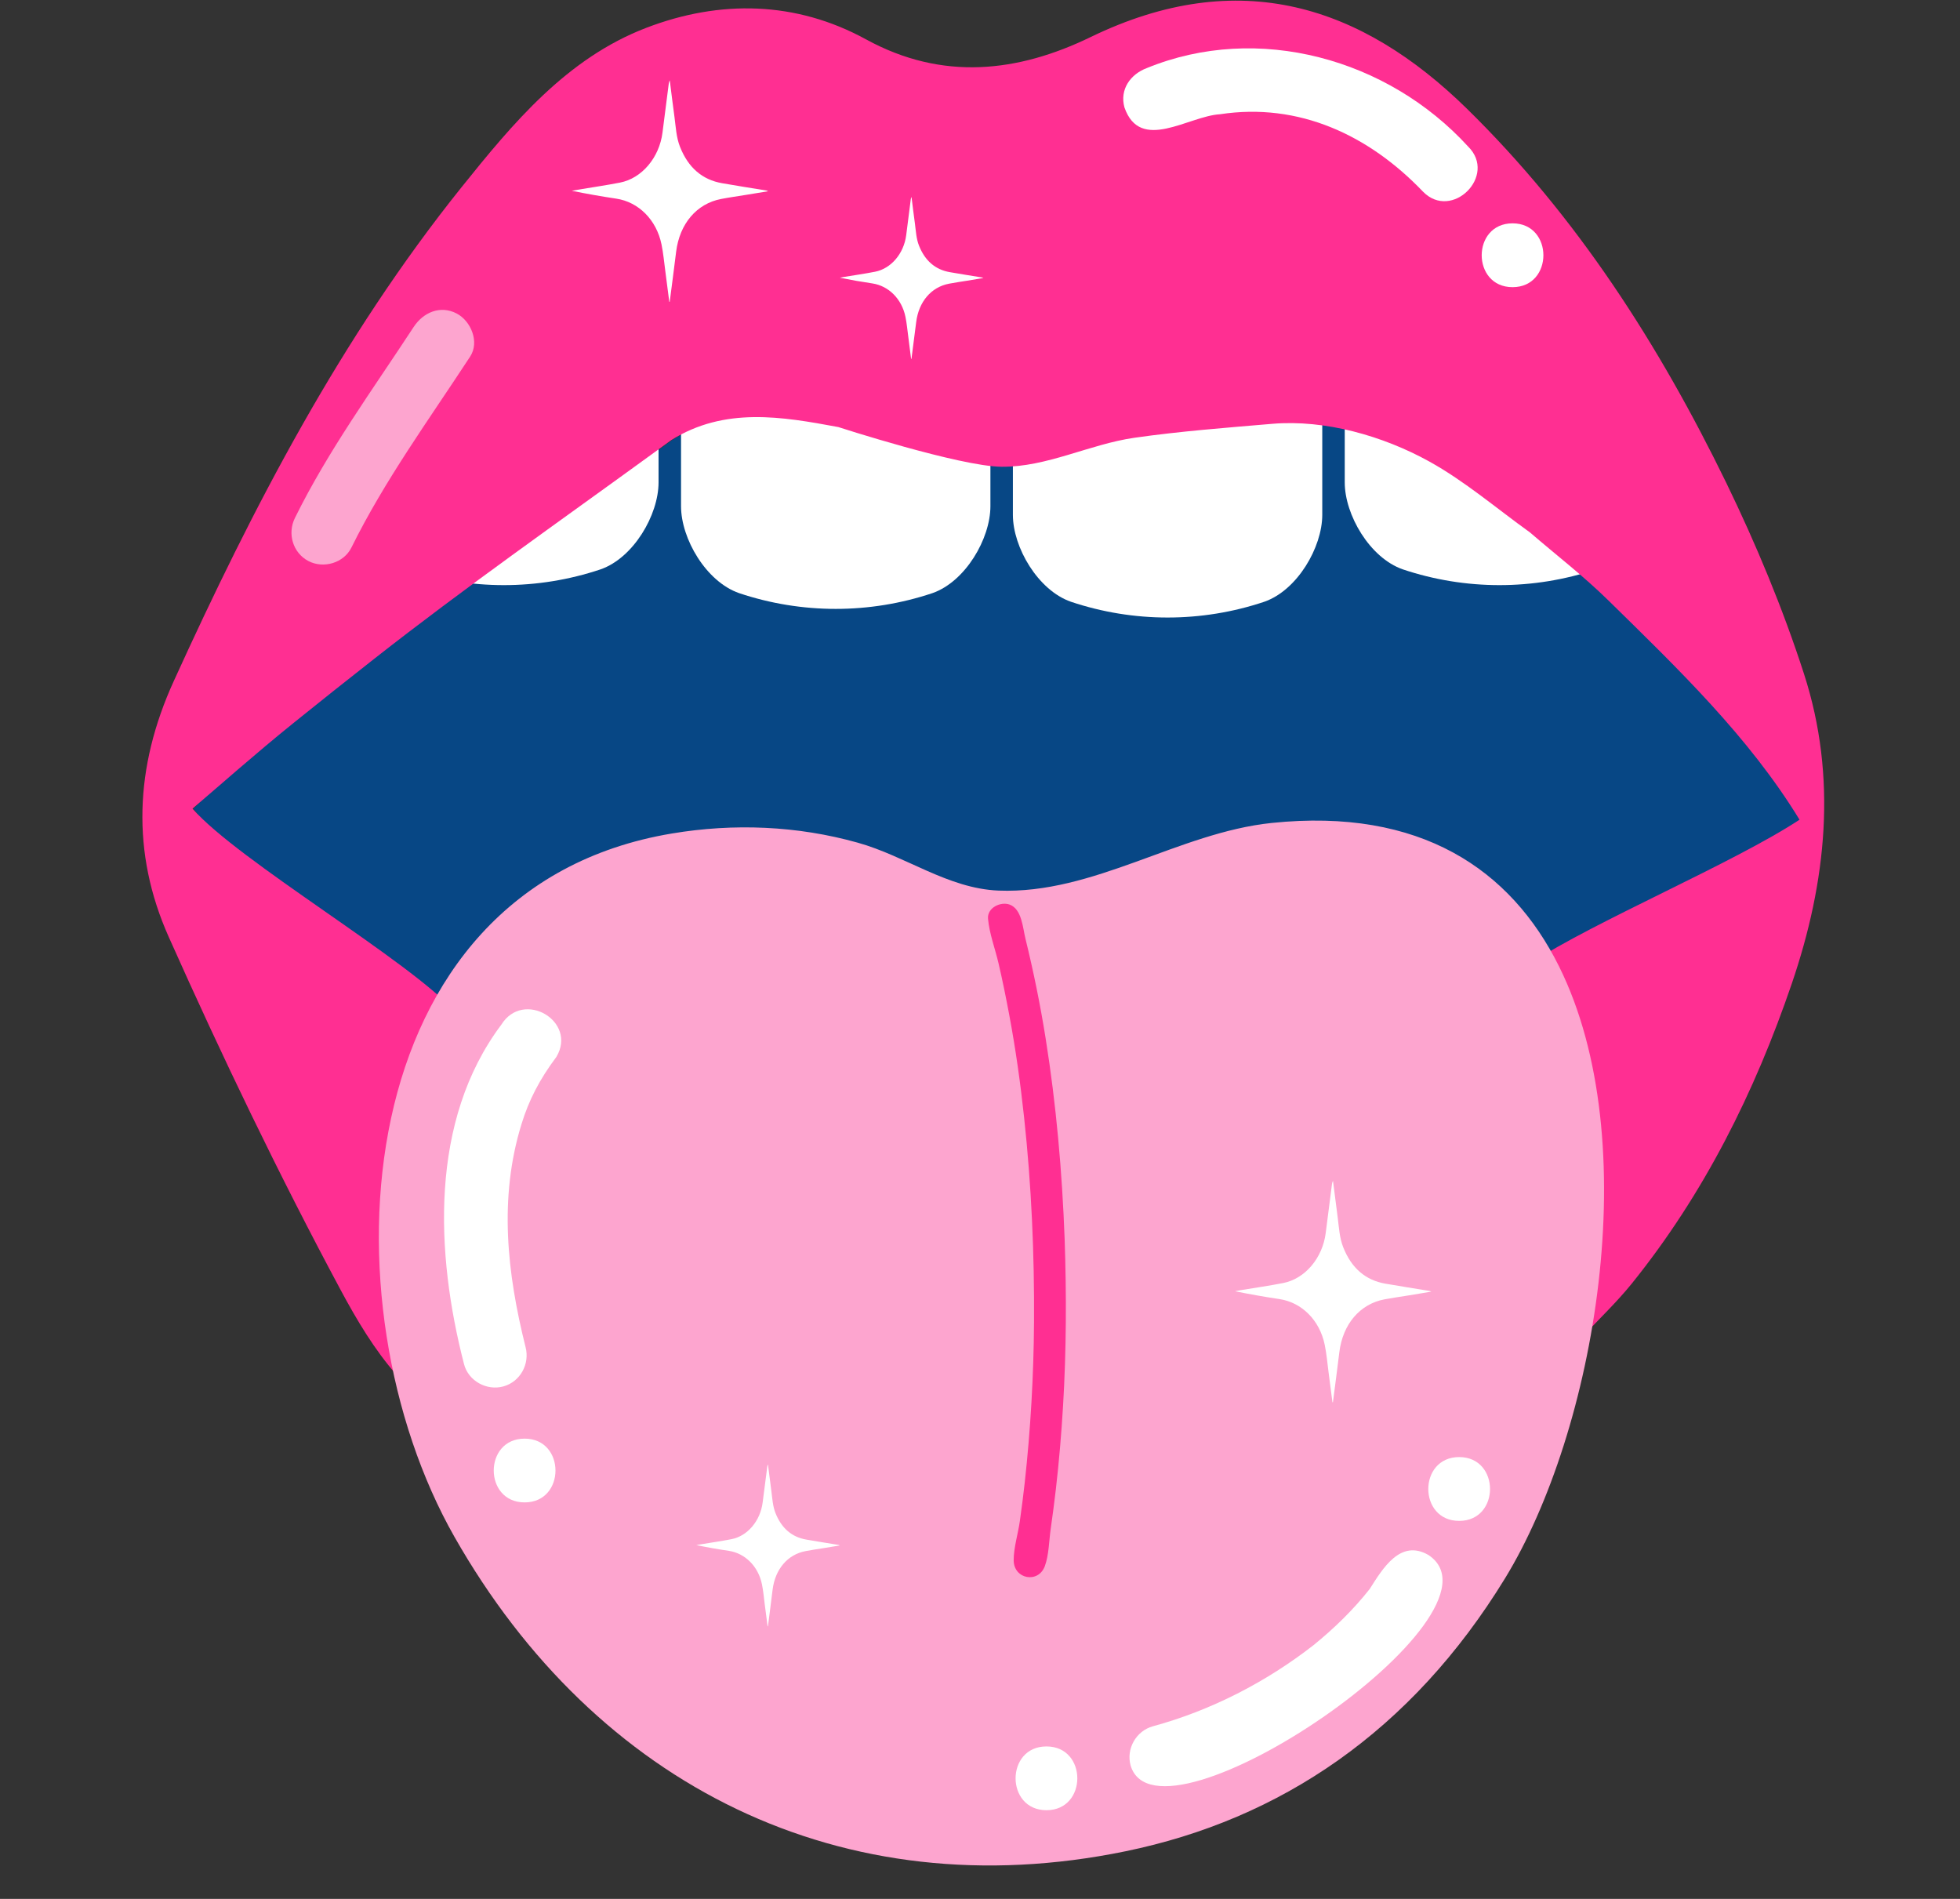 <svg width="32" height="31" viewBox="0 0 32 31" fill="none" xmlns="http://www.w3.org/2000/svg">
<rect x="0" y="0" width="32" height="31" fill="#333333" stroke="none"/>
<g clip-path="url(#clip0_1_254)">
<path fill-rule="evenodd" clip-rule="evenodd" d="M26.27 9.8C25.869 9.406 25.419 9.06 24.992 8.692C24.223 8.031 23.243 7.366 22.272 7.059C21.111 6.693 19.707 6.978 18.532 7.147C17.802 7.251 17.224 7.184 16.485 7.17L13.7 6.972C12.781 6.8 11.843 6.639 10.972 7.184C10.865 7.262 10.759 7.339 10.652 7.417C8.676 8.854 6.741 9.618 4.838 11.153C4.215 11.656 3.576 12.843 3.156 13.201C3.901 14.054 6.442 20.269 7.153 21.084C7.355 20.853 9.066 18.395 9.316 18.242C9.926 17.87 11.149 18.351 11.809 18.086C13.903 17.246 12.713 17.219 14.945 17.492L19.703 16.311C20.521 16.292 20.776 16.412 21.598 16.52V17.041C22.86 17.168 23.154 17.396 24.114 18.222C24.247 18.337 26.137 18.512 26.201 18.708C27.25 18.019 28.308 14.094 29.393 13.382C28.568 12.03 27.412 10.92 26.27 9.8Z" fill="#074785"/>
<path fill-rule="evenodd" clip-rule="evenodd" d="M16.17 8.266C16.169 8.795 15.762 9.495 15.223 9.683C14.199 10.026 13.09 10.026 12.067 9.683C11.527 9.495 11.12 8.795 11.119 8.266C11.119 7.147 11.119 6.028 11.119 4.909C11.118 4.378 11.561 3.934 12.103 3.925C13.131 3.925 14.159 3.925 15.187 3.925C15.729 3.934 16.172 4.378 16.17 4.909C16.17 6.028 16.17 7.147 16.17 8.266Z" fill="white"/>
<path fill-rule="evenodd" clip-rule="evenodd" d="M21.588 8.407C21.587 8.935 21.181 9.636 20.641 9.824C19.618 10.167 18.508 10.167 17.485 9.824C16.945 9.636 16.538 8.935 16.537 8.407C16.537 7.288 16.537 6.168 16.537 5.05C16.536 4.519 16.979 4.075 17.521 4.066C18.549 4.066 19.577 4.066 20.605 4.066C21.147 4.075 21.59 4.519 21.588 5.05C21.588 6.169 21.588 7.288 21.588 8.407Z" fill="white"/>
<path fill-rule="evenodd" clip-rule="evenodd" d="M27.007 7.877C27.005 8.406 26.599 9.107 26.059 9.295C25.036 9.638 23.926 9.638 22.903 9.295C22.363 9.107 21.956 8.406 21.955 7.877C21.955 6.758 21.955 5.639 21.955 4.52C21.954 3.99 22.397 3.546 22.939 3.537C23.967 3.537 23.837 4.928 24.865 4.928C25.407 4.937 25.874 5.109 25.872 5.639C25.872 6.758 27.007 6.758 27.007 7.877Z" fill="white"/>
<path fill-rule="evenodd" clip-rule="evenodd" d="M10.752 7.877C10.751 8.406 10.344 9.107 9.805 9.295C8.781 9.638 7.672 9.638 6.648 9.295C6.109 9.107 5.702 8.406 5.701 7.877C5.701 6.758 6.458 7.349 6.458 6.23C6.456 5.699 7.685 4.398 8.227 4.389C9.255 4.389 8.741 3.537 9.769 3.537C10.31 3.546 10.754 3.99 10.752 4.52C10.752 5.639 10.752 6.758 10.752 7.877Z" fill="white"/>
<path fill-rule="evenodd" clip-rule="evenodd" d="M29.453 11.001C29.108 9.934 28.673 8.889 28.183 7.88C27.087 5.631 25.749 3.537 23.948 1.773C22.235 0.096 20.236 -0.574 17.804 0.606C16.62 1.18 15.388 1.326 14.14 0.643C12.993 0.015 11.752 -0.006 10.552 0.454C9.25 0.953 8.372 2.014 7.531 3.062C5.567 5.511 4.133 8.273 2.837 11.119C2.196 12.524 2.143 13.924 2.754 15.294C3.624 17.245 4.551 19.175 5.561 21.058C6.085 22.035 6.718 23.008 7.866 23.425C7.8 23.164 7.748 22.899 7.664 22.644C7.447 21.98 7.225 21.317 6.99 20.659C6.401 19.01 8.333 18.062 7.43 16.52C6.719 15.705 3.888 14.055 3.143 13.201C3.564 12.843 4.163 12.31 4.787 11.807C5.224 11.454 5.664 11.105 6.106 10.758C7.585 9.596 9.119 8.523 10.64 7.417C10.746 7.34 10.852 7.262 10.959 7.185C11.83 6.639 12.768 6.801 13.687 6.972C13.687 6.972 15.665 7.613 16.351 7.62C17.091 7.627 17.789 7.252 18.519 7.147C19.266 7.04 20.019 6.983 20.771 6.919C21.634 6.846 22.582 7.117 23.335 7.534C23.918 7.857 24.434 8.301 24.979 8.692C25.406 9.06 25.856 9.406 26.257 9.8C27.399 10.92 28.555 12.031 29.38 13.382C28.295 14.095 26.028 15.042 24.979 15.73C24.85 16.221 25.856 16.448 25.826 16.945C25.761 18.005 25.782 19.071 25.786 20.134C25.788 20.692 25.828 21.25 25.851 21.808C26.114 21.526 26.396 21.258 26.638 20.959C27.821 19.492 28.649 17.83 29.254 16.057C29.82 14.397 30 12.693 29.453 11.001Z" fill="#FF2F92"/>
<path fill-rule="evenodd" clip-rule="evenodd" d="M10.927 4.927C10.905 4.762 10.884 4.597 10.863 4.432C10.843 4.284 10.83 4.134 10.8 3.989C10.718 3.588 10.424 3.297 10.062 3.243C9.82 3.207 9.578 3.164 9.336 3.115C9.367 3.109 9.398 3.103 9.429 3.098C9.66 3.059 9.892 3.026 10.122 2.981C10.479 2.912 10.764 2.573 10.816 2.166C10.85 1.898 10.885 1.63 10.919 1.362C10.922 1.345 10.926 1.329 10.935 1.312C10.96 1.512 10.985 1.712 11.012 1.911C11.034 2.076 11.041 2.244 11.103 2.399C11.237 2.737 11.466 2.935 11.79 2.991C12.03 3.033 12.271 3.071 12.511 3.11C12.517 3.111 12.522 3.114 12.541 3.122C12.413 3.143 12.297 3.162 12.182 3.181C12.047 3.203 11.91 3.222 11.775 3.248C11.374 3.324 11.096 3.652 11.039 4.109C11.006 4.382 10.969 4.655 10.934 4.928C10.932 4.928 10.929 4.927 10.927 4.927Z" fill="white"/>
<path fill-rule="evenodd" clip-rule="evenodd" d="M14.875 5.858C14.86 5.738 14.844 5.617 14.829 5.496C14.814 5.388 14.805 5.279 14.783 5.173C14.723 4.879 14.508 4.667 14.243 4.627C14.066 4.601 13.89 4.57 13.712 4.534C13.735 4.529 13.758 4.525 13.78 4.521C13.949 4.493 14.119 4.469 14.287 4.436C14.549 4.385 14.757 4.138 14.795 3.84C14.819 3.644 14.845 3.448 14.87 3.253C14.872 3.24 14.875 3.228 14.882 3.216C14.9 3.362 14.918 3.508 14.938 3.654C14.954 3.774 14.959 3.897 15.004 4.01C15.102 4.257 15.27 4.402 15.507 4.443C15.682 4.474 15.858 4.501 16.034 4.53C16.038 4.531 16.042 4.533 16.056 4.538C15.962 4.554 15.878 4.568 15.793 4.582C15.694 4.598 15.595 4.612 15.496 4.631C15.203 4.686 14.999 4.926 14.958 5.26C14.933 5.46 14.907 5.66 14.881 5.859C14.879 5.859 14.877 5.858 14.875 5.858Z" fill="white"/>
<path fill-rule="evenodd" clip-rule="evenodd" d="M25.452 15.773C24.666 14.195 23.193 13.182 20.761 13.435C19.245 13.593 17.855 14.601 16.302 14.539C15.475 14.505 14.789 13.976 14.004 13.757C13.017 13.48 11.98 13.438 10.97 13.607C5.639 14.498 5.256 21.286 7.421 25.092C9.729 29.15 13.754 31.172 18.373 30.223C20.906 29.703 23.046 28.26 24.573 25.765C26.042 23.363 26.878 18.637 25.452 15.773Z" fill="#FDA5CF"/>
<path fill-rule="evenodd" clip-rule="evenodd" d="M21.754 22.892C21.733 22.726 21.712 22.561 21.69 22.396C21.671 22.248 21.658 22.099 21.628 21.954C21.546 21.552 21.252 21.262 20.89 21.208C20.648 21.172 20.406 21.129 20.164 21.08C20.195 21.073 20.226 21.067 20.257 21.062C20.488 21.024 20.719 20.991 20.949 20.946C21.307 20.877 21.592 20.538 21.644 20.131C21.678 19.863 21.713 19.595 21.747 19.327C21.75 19.31 21.754 19.294 21.763 19.277C21.788 19.477 21.813 19.676 21.84 19.876C21.861 20.04 21.869 20.209 21.931 20.364C22.065 20.702 22.294 20.9 22.618 20.956C22.858 20.998 23.099 21.035 23.339 21.075C23.345 21.076 23.35 21.079 23.369 21.086C23.241 21.107 23.125 21.127 23.01 21.146C22.875 21.168 22.738 21.187 22.604 21.212C22.202 21.288 21.924 21.616 21.867 22.073C21.834 22.347 21.797 22.619 21.762 22.893C21.76 22.892 21.757 22.892 21.754 22.892Z" fill="white"/>
<path fill-rule="evenodd" clip-rule="evenodd" d="M12.532 26.549C12.516 26.428 12.501 26.308 12.485 26.187C12.471 26.079 12.462 25.97 12.44 25.864C12.38 25.57 12.164 25.358 11.9 25.318C11.723 25.292 11.546 25.261 11.369 25.224C11.392 25.22 11.414 25.216 11.437 25.212C11.606 25.184 11.775 25.16 11.944 25.127C12.205 25.076 12.413 24.828 12.451 24.531C12.476 24.335 12.501 24.139 12.527 23.943C12.528 23.931 12.531 23.919 12.538 23.907C12.557 24.053 12.575 24.199 12.594 24.344C12.61 24.465 12.616 24.588 12.661 24.701C12.759 24.948 12.927 25.093 13.163 25.134C13.339 25.165 13.515 25.192 13.69 25.221C13.695 25.222 13.699 25.224 13.712 25.23C13.618 25.245 13.534 25.259 13.45 25.273C13.351 25.289 13.251 25.303 13.153 25.322C12.859 25.377 12.656 25.617 12.614 25.951C12.59 26.151 12.563 26.351 12.538 26.55C12.536 26.55 12.534 26.549 12.532 26.549Z" fill="white"/>
<path d="M17.382 20.23C17.341 19.131 17.245 18.035 17.071 16.948C16.984 16.402 16.874 15.861 16.742 15.324C16.698 15.147 16.684 14.842 16.485 14.768C16.339 14.713 16.115 14.819 16.131 14.998C16.152 15.24 16.247 15.487 16.302 15.724C16.368 16.006 16.425 16.289 16.478 16.572C16.582 17.125 16.66 17.683 16.72 18.242C16.84 19.351 16.889 20.47 16.882 21.584C16.876 22.461 16.826 23.337 16.73 24.207C16.707 24.415 16.68 24.623 16.651 24.829C16.622 25.037 16.549 25.266 16.55 25.474C16.552 25.781 16.953 25.856 17.059 25.566C17.125 25.386 17.127 25.151 17.154 24.961C17.186 24.744 17.213 24.526 17.239 24.308C17.291 23.857 17.329 23.404 17.356 22.951C17.41 22.046 17.413 21.137 17.382 20.23Z" fill="#FF2F92"/>
<path fill-rule="evenodd" clip-rule="evenodd" d="M23.969 2.392C22.662 0.961 20.541 0.367 18.722 1.112C18.456 1.212 18.278 1.46 18.358 1.753C18.616 2.495 19.4 1.895 19.919 1.865C21.207 1.669 22.35 2.206 23.233 3.129C23.703 3.61 24.451 2.867 23.969 2.392Z" fill="white"/>
<path fill-rule="evenodd" clip-rule="evenodd" d="M24.695 3.646C24.023 3.646 24.023 4.688 24.695 4.688C25.366 4.688 25.366 3.646 24.695 3.646Z" fill="white"/>
<path fill-rule="evenodd" clip-rule="evenodd" d="M8.515 18.349C8.634 17.962 8.807 17.624 9.084 17.254C9.43 16.672 8.545 16.15 8.185 16.728C7.008 18.296 7.11 20.466 7.576 22.27C7.647 22.545 7.947 22.708 8.217 22.634C8.494 22.558 8.652 22.268 8.581 21.993C8.28 20.792 8.14 19.561 8.515 18.349Z" fill="white"/>
<path fill-rule="evenodd" clip-rule="evenodd" d="M8.565 23.486C7.893 23.486 7.893 24.527 8.565 24.527C9.237 24.528 9.237 23.486 8.565 23.486Z" fill="white"/>
<path fill-rule="evenodd" clip-rule="evenodd" d="M23.322 25.386C22.862 25.12 22.575 25.607 22.363 25.94C22.095 26.28 21.782 26.584 21.446 26.857C20.672 27.46 19.773 27.923 18.823 28.182C18.549 28.257 18.383 28.549 18.459 28.823C18.911 30.33 24.77 26.352 23.322 25.386Z" fill="white"/>
<path fill-rule="evenodd" clip-rule="evenodd" d="M23.823 23.787C23.151 23.787 23.151 24.829 23.823 24.829C24.495 24.829 24.495 23.787 23.823 23.787Z" fill="white"/>
<path fill-rule="evenodd" clip-rule="evenodd" d="M17.085 28.511C16.413 28.511 16.413 29.552 17.085 29.552C17.757 29.552 17.757 28.511 17.085 28.511Z" fill="white"/>
<path fill-rule="evenodd" clip-rule="evenodd" d="M5.035 9.159C5.282 9.288 5.613 9.192 5.738 8.938C6.281 7.839 7.007 6.845 7.676 5.821C7.832 5.583 7.689 5.24 7.456 5.118C7.186 4.977 6.908 5.102 6.753 5.339C6.084 6.362 5.357 7.356 4.815 8.456C4.689 8.71 4.78 9.025 5.035 9.159Z" fill="#FDA5CF"/>
</g>
<defs>
<clipPath id="clip0_1_254">
<rect width="30.443" height="30.443" fill="white" transform="translate(0.834 0.011)"/>
</clipPath>
</defs>
</svg>

